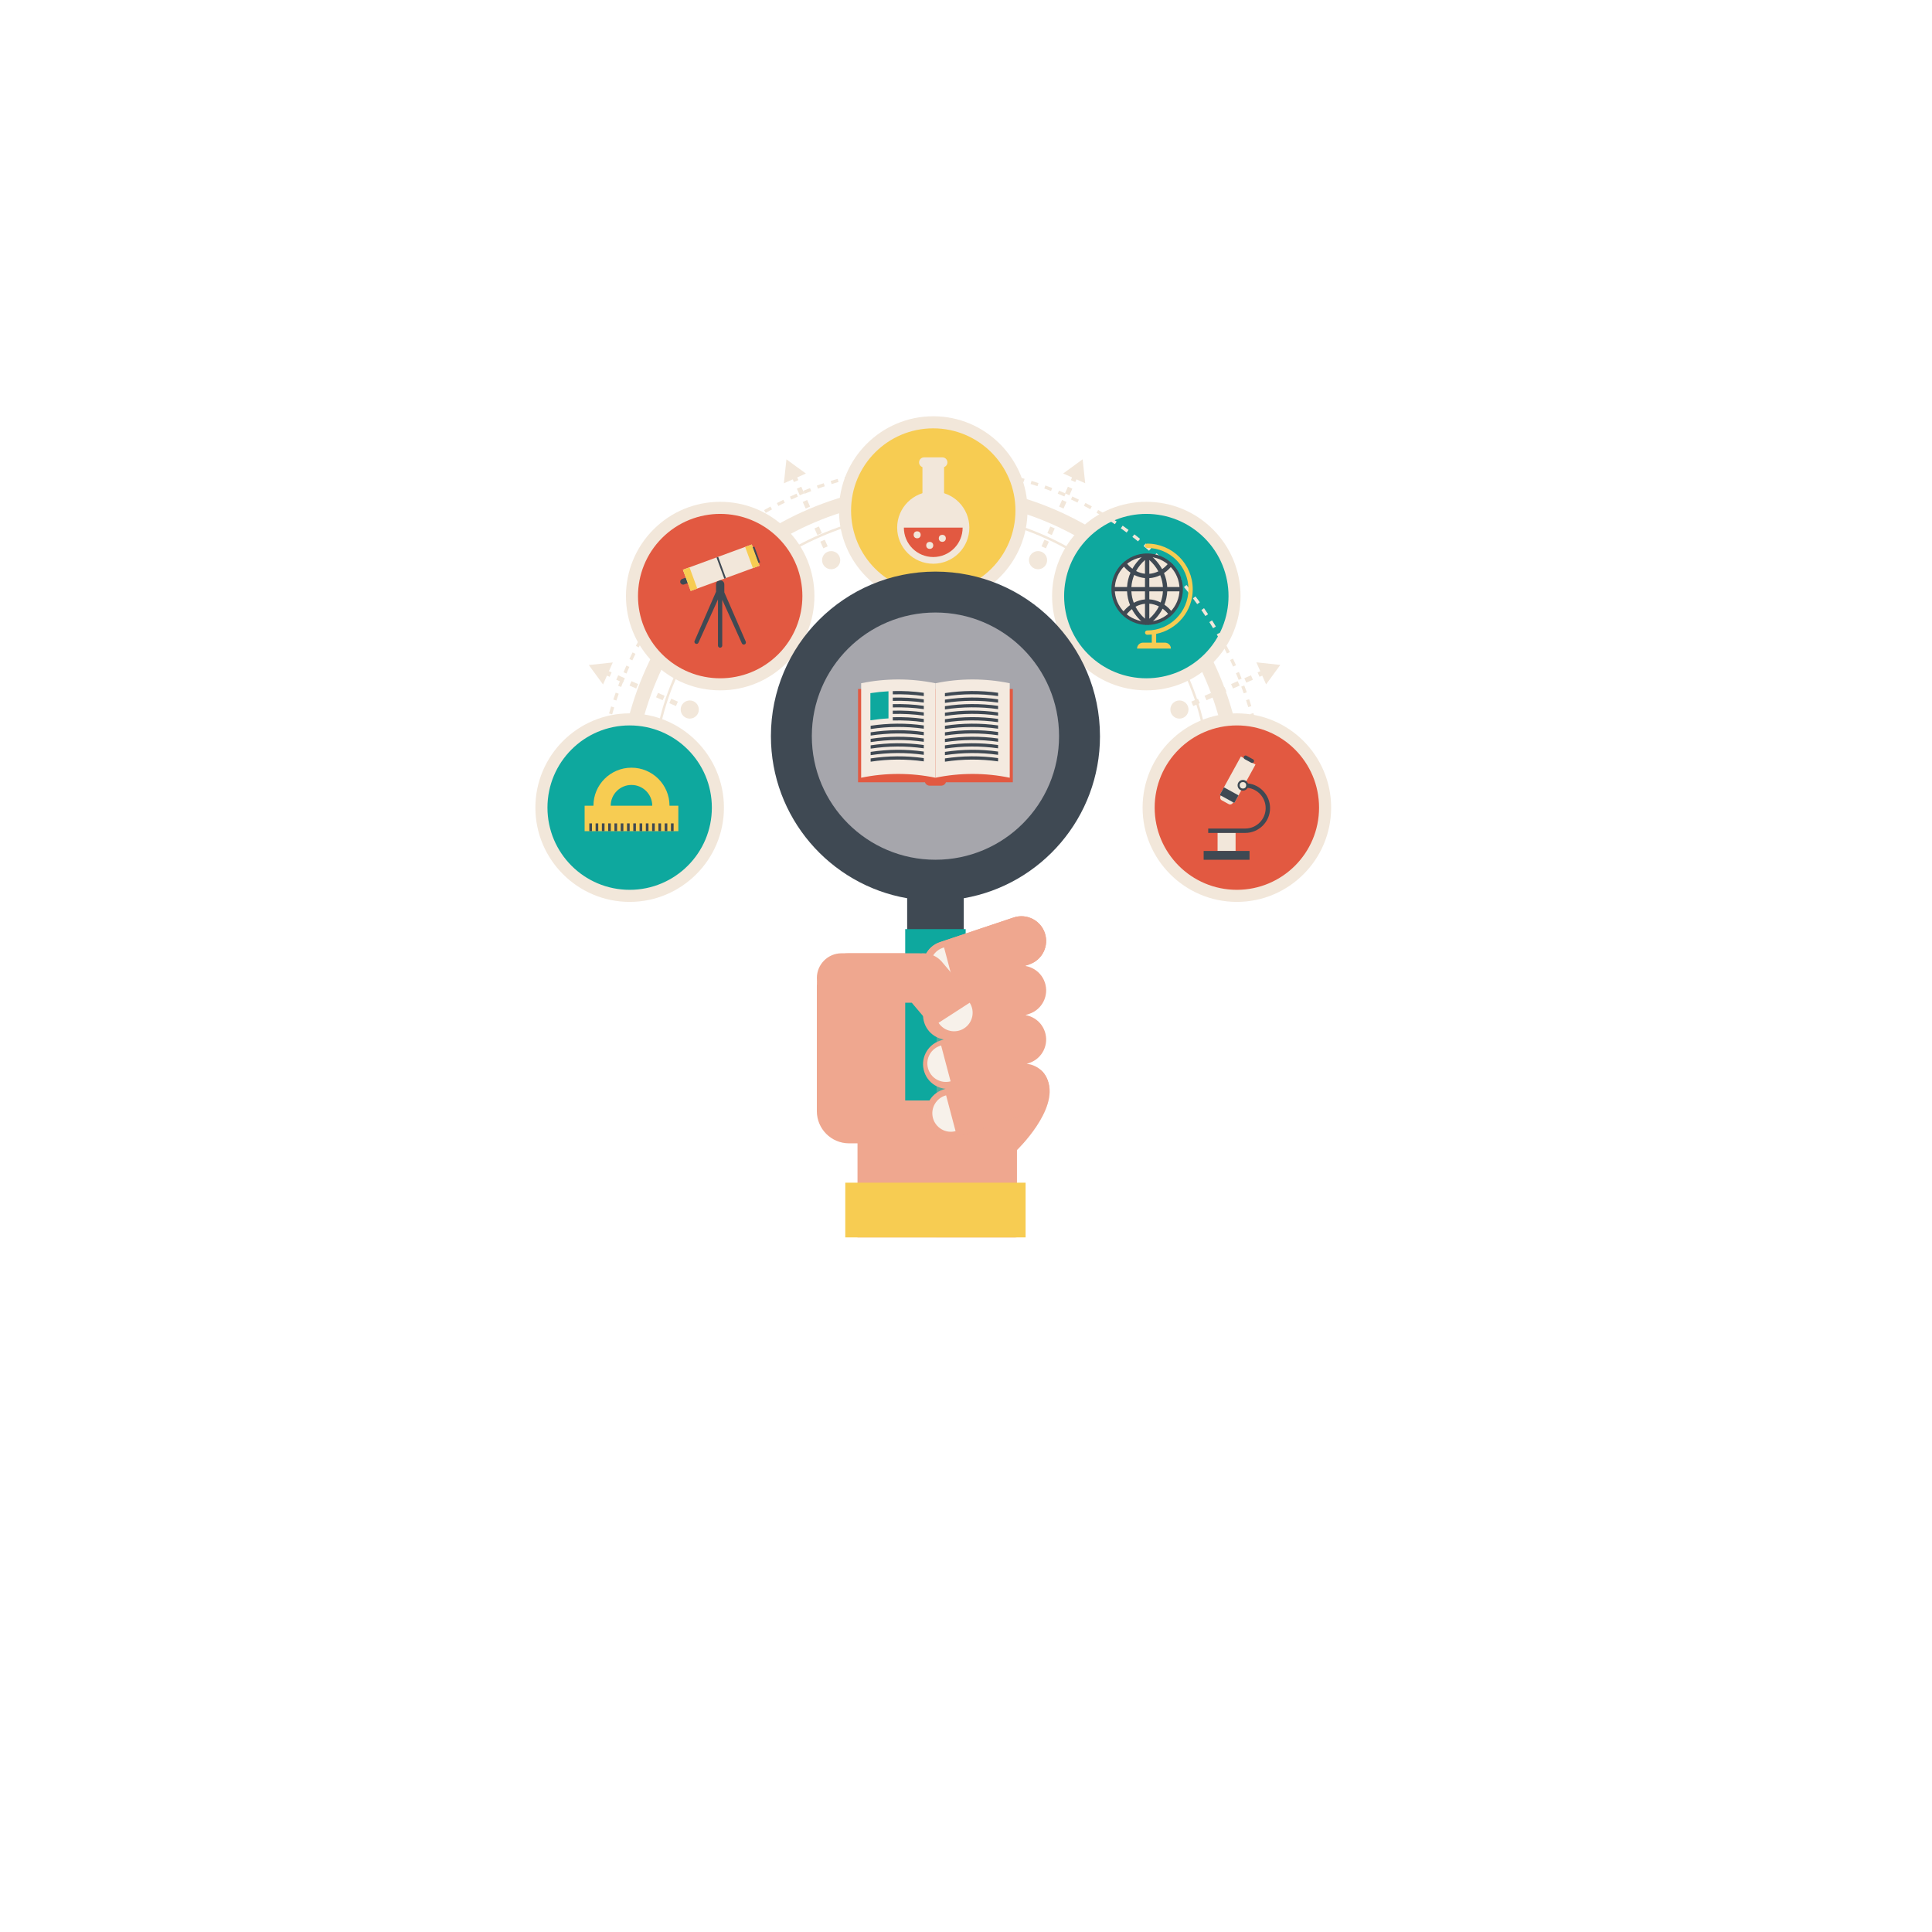 <svg xmlns="http://www.w3.org/2000/svg" width="799.92" height="799.92" viewBox="0 0 799.92 799.92"><defs><filter id="a" color-interpolation-filters="sRGB"><feColorMatrix values="0.21 0.72 0.072 0 0 0.21 0.72 0.072 0 0 0.21 0.72 0.072 0 0 0 0 0 1 0"/></filter></defs><g transform="translate(87.294 -62.209)" filter="url(#a)"><path stroke-miterlimit="10" d="M424.81 392.215c0-69.873-56.643-126.516-126.516-126.516s-126.516 56.64-126.516 126.51" fill="none" stroke="#f2e7da" stroke-width="6"/><path stroke-miterlimit="10" d="M413.058 383.582c0-60.337-54.426-109.25-114.763-109.25s-114.762 48.913-114.762 109.25" fill="none" stroke="#f2e7da"/><path d="M387.324 345.547c-9.758 0-18.932-3.8-25.832-10.7-14.243-14.245-14.243-37.42 0-51.666 6.9-6.9 16.075-10.7 25.833-10.7s18.932 3.8 25.832 10.7c6.9 6.9 10.7 16.08 10.7 25.84 0 9.76-3.8 18.932-10.7 25.832-6.9 6.9-16.074 10.7-25.833 10.7z" fill="#0ea89e"/><path d="M387.325 274.98c8.71 0 17.42 3.324 24.065 9.97 13.29 13.29 13.29 34.838 0 48.13-6.646 6.644-15.355 9.967-24.065 9.967s-17.42-3.323-24.065-9.968c-13.29-13.297-13.29-34.84 0-48.13 6.645-6.65 15.355-9.97 24.065-9.97m0-5c-10.426 0-20.228 4.06-27.6 11.43-15.218 15.22-15.218 39.98 0 55.2 7.372 7.37 17.174 11.43 27.6 11.43 10.426 0 20.228-4.06 27.6-11.43 15.22-15.22 15.22-39.983 0-55.2-7.373-7.373-17.174-11.433-27.6-11.433z" fill="#f2e7da"/><path stroke-miterlimit="10" d="M437.195 402.075c0-80.764-58.136-146.237-138.9-146.237-80.764 0-138.902 65.473-138.902 146.237" fill="none" stroke="#f2e7da" stroke-width="1.339" stroke-dasharray="3, 3"/><path d="M299.108 310.124c-20.144 0-36.533-16.39-36.533-36.533s16.39-36.53 36.533-36.53c20.144 0 36.533 16.39 36.533 36.53 0 20.15-16.382 36.54-36.53 36.54z" fill="#f7cc52"/><path d="M299.108 239.56c18.795 0 34.033 15.236 34.033 34.032 0 18.796-15.23 34.033-34.03 34.033s-34.03-15.237-34.03-34.033c0-18.797 15.238-34.033 34.033-34.033m0-5c-21.523 0-39.033 17.51-39.033 39.03s17.51 39.03 39.032 39.03 39.03-17.51 39.03-39.033-17.51-39.033-39.03-39.033z" fill="#f2e7da"/><path d="M424.81 433.128c-20.145 0-36.533-16.39-36.533-36.533 0-20.144 16.39-36.532 36.533-36.532 20.144 0 36.532 16.39 36.533 36.532 0 20.143-16.388 36.532-36.533 36.533z" fill="#e25941"/><path d="M424.81 362.562c18.796 0 34.033 15.237 34.034 34.033 0 18.795-15.238 34.033-34.033 34.033s-34.03-15.238-34.03-34.033c0-18.796 15.24-34.033 34.03-34.033m0-5c-21.52 0-39.03 17.51-39.03 39.032 0 21.522 17.51 39.033 39.035 39.033s39.034-17.51 39.034-39.033c0-21.522-17.51-39.03-39.034-39.032z" fill="#f2e7da"/><path d="M210.892 345.547c-9.758 0-18.932-3.8-25.833-10.7-14.25-14.245-14.25-37.422 0-51.666 6.9-6.9 16.07-10.7 25.83-10.7 9.76 0 18.93 3.8 25.83 10.7 14.243 14.25 14.243 37.427 0 51.67-6.9 6.9-16.075 10.7-25.833 10.7z" fill="#e25941"/><path d="M210.892 274.98c8.71 0 17.42 3.324 24.065 9.97 13.29 13.29 13.29 34.838 0 48.13-6.645 6.644-15.355 9.967-24.065 9.967s-17.42-3.323-24.065-9.968c-13.29-13.297-13.29-34.84 0-48.13 6.646-6.65 15.355-9.97 24.065-9.97m0-5c-10.426 0-20.228 4.06-27.6 11.43-15.22 15.22-15.22 39.98 0 55.2 7.373 7.37 17.175 11.43 27.6 11.43 10.427 0 20.23-4.06 27.6-11.43 15.22-15.22 15.22-39.98 0-55.2-7.372-7.373-17.174-11.433-27.6-11.433z" fill="#f2e7da"/><path d="M173.406 433.128c-20.144 0-36.533-16.39-36.533-36.533 0-20.144 16.39-36.532 36.533-36.532 20.144 0 36.532 16.388 36.533 36.532 0 20.143-16.39 36.532-36.54 36.533z" fill="#0ea89e"/><path d="M173.407 362.562c18.796 0 34.032 15.237 34.033 34.033 0 18.795-15.237 34.033-34.033 34.033-18.795 0-34.033-15.238-34.033-34.033 0-18.796 15.237-34.032 34.033-34.033m0-5c-21.522 0-39.032 17.51-39.033 39.032 0 21.523 17.51 39.033 39.033 39.033s39.033-17.51 39.033-39.033c0-21.522-17.51-39.032-39.033-39.032z" fill="#f2e7da"/><path stroke-miterlimit="10" fill="none" stroke="#f2e7da" stroke-width="2" stroke-dasharray="3, 3" d="M400.866 356.06l35.38-15.626"/><circle cx="401.038" cy="355.983" r="3.76" fill="#f2e7da"/><path fill="#f2e7da" d="M436.915 345.56l5.885-8.05-9.913-1.073z"/><path stroke-miterlimit="10" fill="none" stroke="#f2e7da" stroke-width="2" stroke-dasharray="3, 3" d="M342.414 294.31l15.663-35.363"/><circle cx="342.49" cy="294.139" r="3.76" fill="#f2e7da"/><path fill="#f2e7da" d="M362.02 262.29l-1.062-9.915-8.056 5.876z"/><path stroke-miterlimit="10" fill="none" stroke="#f2e7da" stroke-width="2" stroke-dasharray="3, 3" d="M198.463 356.06l-35.38-15.626"/><circle cx="198.291" cy="355.983" r="3.76" fill="#f2e7da"/><path fill="#f2e7da" d="M166.42 336.488l-9.914 1.072 5.885 8.05z"/><path stroke-miterlimit="10" fill="none" stroke="#f2e7da" stroke-width="2" stroke-dasharray="3, 3" d="M256.915 294.31l-15.663-35.363"/><circle cx="256.839" cy="294.139" r="3.76" fill="#f2e7da"/><path fill="#f2e7da" d="M246.376 258.274l-8.056-5.877-1.062 9.915zm176.76 136.376c-.334.605-1.094.826-1.7.492l-2.892-1.59c-.606-.334-.826-1.095-.493-1.7.34-.605 1.1-.826 1.7-.492l2.897 1.592c.606.332.827 1.093.493 1.698zm3.342-19.22l6.048 3.33-8.757 15.91-6.05-3.328z"/><path fill="#3f4953" d="M419.46 388.186l6.047 3.33-1.737 3.155-6.048-3.323zm12.384-10.5c-.213.387-.7.528-1.087.315l-2.717-1.49c-.387-.212-.528-.7-.316-1.086.214-.39.7-.53 1.088-.315l2.717 1.495c.38.213.522.7.31 1.087z"/><path fill="#f2e7da" d="M416.83 406.912h7.458v7.632h-7.46z"/><path fill="#3f4953" d="M411.062 414.544h18.993v3.643h-18.993zm17.22-7.468h-15.335v-1.82h15.335c4.663 0 8.456-3.795 8.456-8.457 0-4.67-3.793-8.46-8.456-8.46v-1.82c5.667 0 10.277 4.61 10.277 10.274 0 5.666-4.61 10.276-10.28 10.276z"/><circle cx="427.323" cy="387.355" r="2.212" fill="#3f4953"/><circle cx="427.323" cy="387.355" r="1.346" fill="#f2e7da"/><circle cx="299.108" cy="280.672" r="14.944" fill="#f2e7da"/><path d="M286.94 280.672c0 6.72 5.448 12.168 12.168 12.168 6.72 0 12.167-5.447 12.167-12.168H286.94z" fill="#e25941"/><circle cx="302.857" cy="285.097" r="1.458" fill="#f2e7da"/><circle cx="297.651" cy="288.022" r="1.458" fill="#f2e7da"/><circle cx="292.444" cy="283.639" r="1.458" fill="#f2e7da"/><path fill="#f2e7da" d="M294.63 254.62h8.956v17.773h-8.955zm10.344-.972c0 1.15-.932 2.083-2.082 2.083h-7.567c-1.15 0-2.083-.93-2.083-2.08s.932-2.08 2.083-2.08h7.567c1.15 0 2.082.933 2.082 2.083z"/><path d="M189.908 395.813c0-8.698-7.05-15.75-15.75-15.75-8.697 0-15.748 7.052-15.748 15.75h-3.65v10.535h38.798v-10.535h-3.65zm-24.354 0c0-4.752 3.853-8.605 8.605-8.605 4.75 0 8.6 3.852 8.6 8.605h-17.21z" fill="#f7cc52"/><path fill="#3f4953" d="M156.71 403.114h1.095v3.22h-1.095zm2.6 0h1.095v3.22h-1.095zm2.6 0h1.095v3.22h-1.095zm2.6 0h1.096v3.22h-1.095zm2.6 0h1.096v3.22h-1.095zm2.6 0h1.096v3.22h-1.095zm2.6 0h1.096v3.22h-1.095zm2.6 0h1.096v3.22h-1.095zm2.602 0h1.095v3.22h-1.095zm2.6 0h1.095v3.22h-1.095zm2.6 0h1.095v3.22h-1.095zm2.6 0h1.096v3.22h-1.095zm2.6 0h1.096v3.22h-1.095zm2.6 0h1.096v3.22h-1.095zm31.002-75.19l-8.91-20.464v-3.29c0-.945-.767-1.71-1.712-1.71s-1.71.765-1.71 1.71v3.013l-8.913 20.465c-.16.464.093.964.56 1.116.46.153.96-.1 1.114-.563l8.036-17.81v19.107c0 .488.397.884.885.884s.884-.396.884-.884v-18.96l8.08 17.946c.153.465.653.717 1.12.564.46-.153.712-.652.56-1.116zm-21.778-26.404c.23.627-.092 1.32-.718 1.55l-3.06 1.123c-.625.23-1.32-.092-1.548-.718-.23-.626.092-1.32.717-1.55l3.06-1.12c.626-.232 1.32.09 1.55.716z"/><path fill="#f2e7da" d="M195.46 298.097l28.503-10.456 3.222 8.787-28.502 10.456z"/><path fill="#f7cc52" d="M221.22 288.658l2.734-1.004 3.22 8.78-2.734 1.004z"/><path fill="#3f4953" d="M224.37 288.795l.683-.25 2.376 6.476-.69.257z"/><path fill="#f7cc52" d="M195.45 298.11l2.736-1.003 3.22 8.78-2.733 1.003z"/><path fill="#3f4953" d="M209.372 293.025l.685-.25 3.217 8.782-.684.25z"/><circle cx="387.671" cy="306.158" r="14.8" fill="#3f4953"/><circle cx="387.671" cy="306.158" r="13.409" fill="#f2e7da"/><path d="M401.776 307.052v-1.788h-5.788c-.112-2.004-.575-3.948-1.344-5.78 1.382-.92 2.637-2.12 3.698-3.573l-1.444-1.05c-.88 1.208-1.908 2.215-3.035 3-1.33-2.442-3.242-4.63-5.664-6.397l-.44.595h-.186l-.435-.595c-2.367 1.725-4.245 3.854-5.57 6.23-1.025-.76-1.956-1.706-2.754-2.825l-1.455 1.038c.976 1.368 2.128 2.514 3.404 3.413-.813 1.88-1.3 3.882-1.415 5.947h-5.788v1.788h5.787c.09 1.975.51 3.89 1.236 5.69-1.205.88-2.296 1.98-3.225 3.284l1.456 1.037c.743-1.04 1.6-1.93 2.54-2.66 1.336 2.524 3.296 4.765 5.792 6.544l.485-.685h.062l.487.685c2.554-1.82 4.545-4.128 5.882-6.725 1.043.763 2 1.716 2.824 2.847l1.445-1.054c-1.012-1.39-2.203-2.55-3.512-3.453.683-1.75 1.074-3.604 1.163-5.514h5.786zm-7.582-1.787h-5.63v-3.687c1.567-.098 3.09-.51 4.514-1.197.63 1.56 1.01 3.2 1.116 4.89zm-1.875-6.504c-1.19.58-2.46.93-3.76 1.028v-5.73c1.555 1.385 2.82 2.976 3.754 4.708zm-5.548-4.7v5.7c-1.282-.136-2.525-.515-3.684-1.116.93-1.686 2.167-3.234 3.684-4.584zm-4.46 6.196c1.4.718 2.904 1.162 4.46 1.3v3.715h-5.63c.11-1.735.51-3.42 1.17-5.014zm-1.175 6.802h5.635v3.328c-1.625.144-3.195.62-4.644 1.393-.57-1.504-.906-3.09-.99-4.72zm1.723 6.358c1.225-.672 2.547-1.09 3.914-1.233v6.194c-1.646-1.436-2.964-3.116-3.913-4.96zm5.7 4.96v-6.223c1.38.103 2.724.49 3.978 1.135-.952 1.894-2.292 3.62-3.975 5.09zm4.694-6.73c-1.476-.742-3.06-1.186-4.692-1.288v-3.3h5.635c-.083 1.583-.404 3.123-.943 4.587z" fill="#3f4953"/><path d="M406.543 306.158c0-10.406-8.466-18.872-18.872-18.872-.49 0-.89.4-.89.894s.4.894.896.894c9.42 0 17.085 7.664 17.085 17.084s-7.664 17.085-17.084 17.085c-.493 0-.893.4-.893.894s.4.894.895.894c.644 0 1.28-.03 1.908-.09v3.35h-3.635c-1.357 0-2.457 1.1-2.457 2.457h14.004c0-1.358-1.1-2.458-2.457-2.458h-3.64v-3.625c8.627-1.734 15.146-9.37 15.146-18.5z" fill="#f7cc52"/><circle cx="300.014" cy="368.201" r="58.749" fill="#a6a6ac"/><path d="M368.137 366.994c0-37.623-30.5-68.123-68.123-68.123-37.623 0-68.123 30.5-68.123 68.13 0 33.625 24.37 61.56 56.41 67.114v17.338h23.44v-17.34c32.037-5.556 56.402-33.49 56.402-67.115zm-68.123 51.182c-28.267 0-51.182-22.915-51.182-51.182 0-28.267 22.915-51.182 51.182-51.182 28.267 0 51.182 22.915 51.182 51.182 0 28.266-22.915 51.182-51.182 51.182z" fill="#3f4953"/><path fill="#efa78f" d="M288.654 492.38h45.11v67.318h-45.11zm-20.908 36.843h65.5v45.313h-65.5zm-16.83-58.98c0-7.37 5.974-13.342 13.343-13.342h56.16c7.37 0 13.34 5.98 13.34 13.35v52.003c0 7.37-5.975 13.343-13.344 13.343h-56.16c-7.37 0-13.345-5.973-13.345-13.342V470.25z"/><path fill="#0ea89e" d="M287.497 446.895h25.032v70.957H287.49z"/><path d="M345.317 448.547c1.795 5.36-1.095 11.16-6.455 12.954l-30.49 10.21c-5.36 1.8-11.16-1.09-12.954-6.45-1.795-5.36 1.095-11.16 6.455-12.955l30.49-10.21c5.36-1.792 11.16 1.098 12.954 6.458zm-11.642 89.903s17.45-16.71 12.855-28.828c-5.484-14.46-19.83 5.477-19.83 5.477l6.975 23.35z" fill="#efa78f"/><path d="M346.53 509.622c-2.914-7.683-8.33-5.656-12.766-2.067v-37.31c0-7.37-3.537-13.343-7.9-13.343H292.61h7.886v117.635h33.23V538.4c1.042-1.015 17.25-17.05 12.804-28.778z" opacity=".3" fill="#efa78f"/><path d="M345.317 448.547c1.795 5.36-1.095 11.16-6.455 12.954l-30.49 10.21c-5.36 1.8-11.16-1.09-12.954-6.45-1.795-5.36 1.095-11.16 6.455-12.955l30.49-10.21c5.36-1.792 11.16 1.098 12.954 6.458zm0 20.47c1.795 5.36-1.095 11.16-6.455 12.953l-30.49 10.21c-5.36 1.794-11.16-1.096-12.954-6.456-1.795-5.36 1.095-11.16 6.455-12.954l30.49-10.21c5.36-1.794 11.16 1.096 12.954 6.456zm1.213 40.605c1.795 5.36-1.095 11.16-6.455 12.955l-30.49 10.21c-5.36 1.794-11.16-1.096-12.954-6.457-1.79-5.36 1.1-11.16 6.46-12.954l30.49-10.21c5.36-1.794 11.16 1.096 12.955 6.456zm-1.213-20.262c1.795 5.36-1.095 11.16-6.455 12.955l-30.49 10.21c-5.36 1.794-11.16-1.096-12.954-6.456-1.795-5.36 1.095-11.16 6.455-12.96l30.49-10.21c5.36-1.794 11.16 1.096 12.954 6.456z" fill="#efa78f"/><path d="M345.317 448.547c1.795 5.36-1.095 11.16-6.455 12.954l-30.49 10.21c-5.36 1.8-11.16-1.09-12.954-6.45-1.795-5.36 1.095-11.16 6.455-12.955l30.49-10.21c5.36-1.792 11.16 1.098 12.954 6.458zm0 20.47c1.795 5.36-1.095 11.16-6.455 12.953l-30.49 10.21c-5.36 1.794-11.16-1.096-12.954-6.456-1.795-5.36 1.095-11.16 6.455-12.954l30.49-10.21c5.36-1.794 11.16 1.096 12.954 6.456zm1.213 40.605c1.795 5.36-1.095 11.16-6.455 12.955l-30.49 10.21c-5.36 1.794-11.16-1.096-12.954-6.457-1.79-5.36 1.1-11.16 6.46-12.954l30.49-10.21c5.36-1.794 11.16 1.096 12.955 6.456zm-1.213-20.262c1.795 5.36-1.095 11.16-6.455 12.955l-30.49 10.21c-5.36 1.794-11.16-1.096-12.954-6.456-1.795-5.36 1.095-11.16 6.455-12.96l30.49-10.21c5.36-1.794 11.16 1.096 12.954 6.456z" opacity=".1" fill="#efa78f"/><path fill="#f7cc52" d="M262.687 551.88h74.652v22.656H262.68z"/><path d="M302.372 495.09c-4.095 1.084-6.536 5.283-5.453 9.377 1.08 4.095 5.28 6.537 9.37 5.453l-3.923-14.83zm2.06 20.628c-4.095 1.084-6.537 5.282-5.453 9.377 1.08 4.095 5.28 6.536 9.37 5.453l-3.923-14.83zm-.847-61.233c-4.095 1.083-6.536 5.28-5.453 9.376 1.084 4.1 5.282 6.54 9.377 5.46l-3.93-14.83z" fill="#f7f1ea"/><path d="M303.54 467.135c0 5.652-4.583 10.235-10.235 10.235H261.15c-5.65 0-10.233-4.583-10.233-10.235 0-5.652 4.582-10.234 10.234-10.234h32.16c5.65 0 10.234 4.588 10.234 10.24zm11.314 23.043c-4.2 3.782-10.672 3.443-14.454-.758l-13.055-15.437c-3.782-4.2-3.443-10.672.758-14.454 4.2-3.788 10.672-3.45 14.454.752l13.055 15.437c3.782 4.202 3.443 10.673-.758 14.454z" fill="#efa78f"/><path d="M301.298 485.69c2.297 3.558 7.045 4.58 10.603 2.283 3.56-2.297 4.588-7.044 2.29-10.603l-12.89 8.32z" fill="#f7f1ea"/><path d="M304.467 385.432c0 1.147-.93 2.076-2.077 2.076h-4.753c-1.147 0-2.076-.93-2.076-2.076 0-1.147.93-2.075 2.08-2.075h4.755c1.15 0 2.078.93 2.078 2.075zm-36.494-37.958h64.08v38.632h-64.08z" fill="#e25941"/><path d="M300.014 384.22c-10.146-2.1-20.614-2.1-30.76 0V345.1c10.146-2.1 20.614-2.1 30.76 0v39.12z" fill="#f4eae0"/><path d="M280.576 359.654c-2.507.134-5.01.393-7.497.777V349.2c2.482-.384 4.99-.642 7.49-.777v11.236z" fill="#0ea89e"/><path d="M295.19 350.4c-4.257-.597-8.552-.832-12.838-.703v-1.354c4.286-.13 8.58.105 12.837.704v1.354zm0 2.705c-4.257-.598-8.552-.833-12.838-.704v-1.35c4.286-.13 8.58.11 12.837.707v1.353zm0 2.705c-4.257-.598-8.552-.833-12.838-.704v-1.352c4.286-.13 8.58.106 12.837.704v1.352zm0 2.704c-4.257-.598-8.552-.833-12.838-.704v-1.352c4.286-.13 8.58.106 12.837.704v1.352zm0 2.706c-4.257-.6-8.552-.834-12.838-.705v-1.353c4.286-.13 8.58.105 12.837.704v1.353zm0 2.703c-7.302-1.026-14.715-.982-22.007.132v-1.352c7.29-1.114 14.705-1.158 22.006-.132v1.358zm0 2.707c-7.302-1.027-14.715-.983-22.007.13v-1.352c7.29-1.114 14.705-1.158 22.006-.132v1.353zm0 2.703c-7.302-1.026-14.715-.982-22.007.132v-1.353c7.29-1.114 14.705-1.158 22.006-.132v1.353zm0 2.704c-7.302-1.026-14.715-.982-22.007.132v-1.358c7.29-1.114 14.705-1.158 22.006-.132v1.353zm0 2.705c-7.302-1.026-14.715-.982-22.007.132v-1.352c7.29-1.114 14.705-1.158 22.006-.132v1.352zm0 2.706c-7.302-1.026-14.715-.982-22.007.132v-1.353c7.29-1.114 14.705-1.158 22.006-.132v1.353z" fill="#3f4953"/><path d="M330.773 384.22c-10.145-2.1-20.614-2.1-30.76 0V345.1c10.146-2.1 20.615-2.1 30.76 0v39.12z" fill="#f4eae0"/><path d="M325.947 350.4c-7.3-1.025-14.715-.98-22.006.133v-1.354c7.298-1.12 14.71-1.16 22.01-.138v1.354zm0 2.705c-7.3-1.026-14.715-.982-22.006.132v-1.353c7.298-1.114 14.71-1.158 22.01-.132v1.353zm0 2.705c-7.3-1.026-14.715-.982-22.006.132v-1.352c7.298-1.114 14.71-1.158 22.01-.132v1.352zm0 2.704c-7.3-1.026-14.715-.982-22.006.132v-1.352c7.298-1.114 14.71-1.158 22.01-.132v1.352zm0 2.706c-7.3-1.027-14.715-.983-22.006.13V360c7.298-1.114 14.71-1.158 22.01-.132v1.353zm0 2.703c-7.3-1.026-14.715-.982-22.006.132v-1.352c7.298-1.114 14.71-1.158 22.01-.132v1.358zm0 2.707c-7.3-1.027-14.715-.983-22.006.13v-1.352c7.298-1.114 14.71-1.158 22.01-.132v1.353zm0 2.703c-7.3-1.026-14.715-.982-22.006.132v-1.353c7.298-1.114 14.71-1.158 22.01-.132v1.353zm0 2.704c-7.3-1.026-14.715-.982-22.006.132v-1.358c7.298-1.114 14.71-1.158 22.01-.132v1.353zm0 2.705c-7.3-1.026-14.715-.982-22.006.132v-1.352c7.298-1.114 14.71-1.158 22.01-.132v1.352zm0 2.706c-7.3-1.026-14.715-.982-22.006.132v-1.353c7.298-1.114 14.71-1.158 22.01-.132v1.353z" fill="#3f4953"/></g></svg>